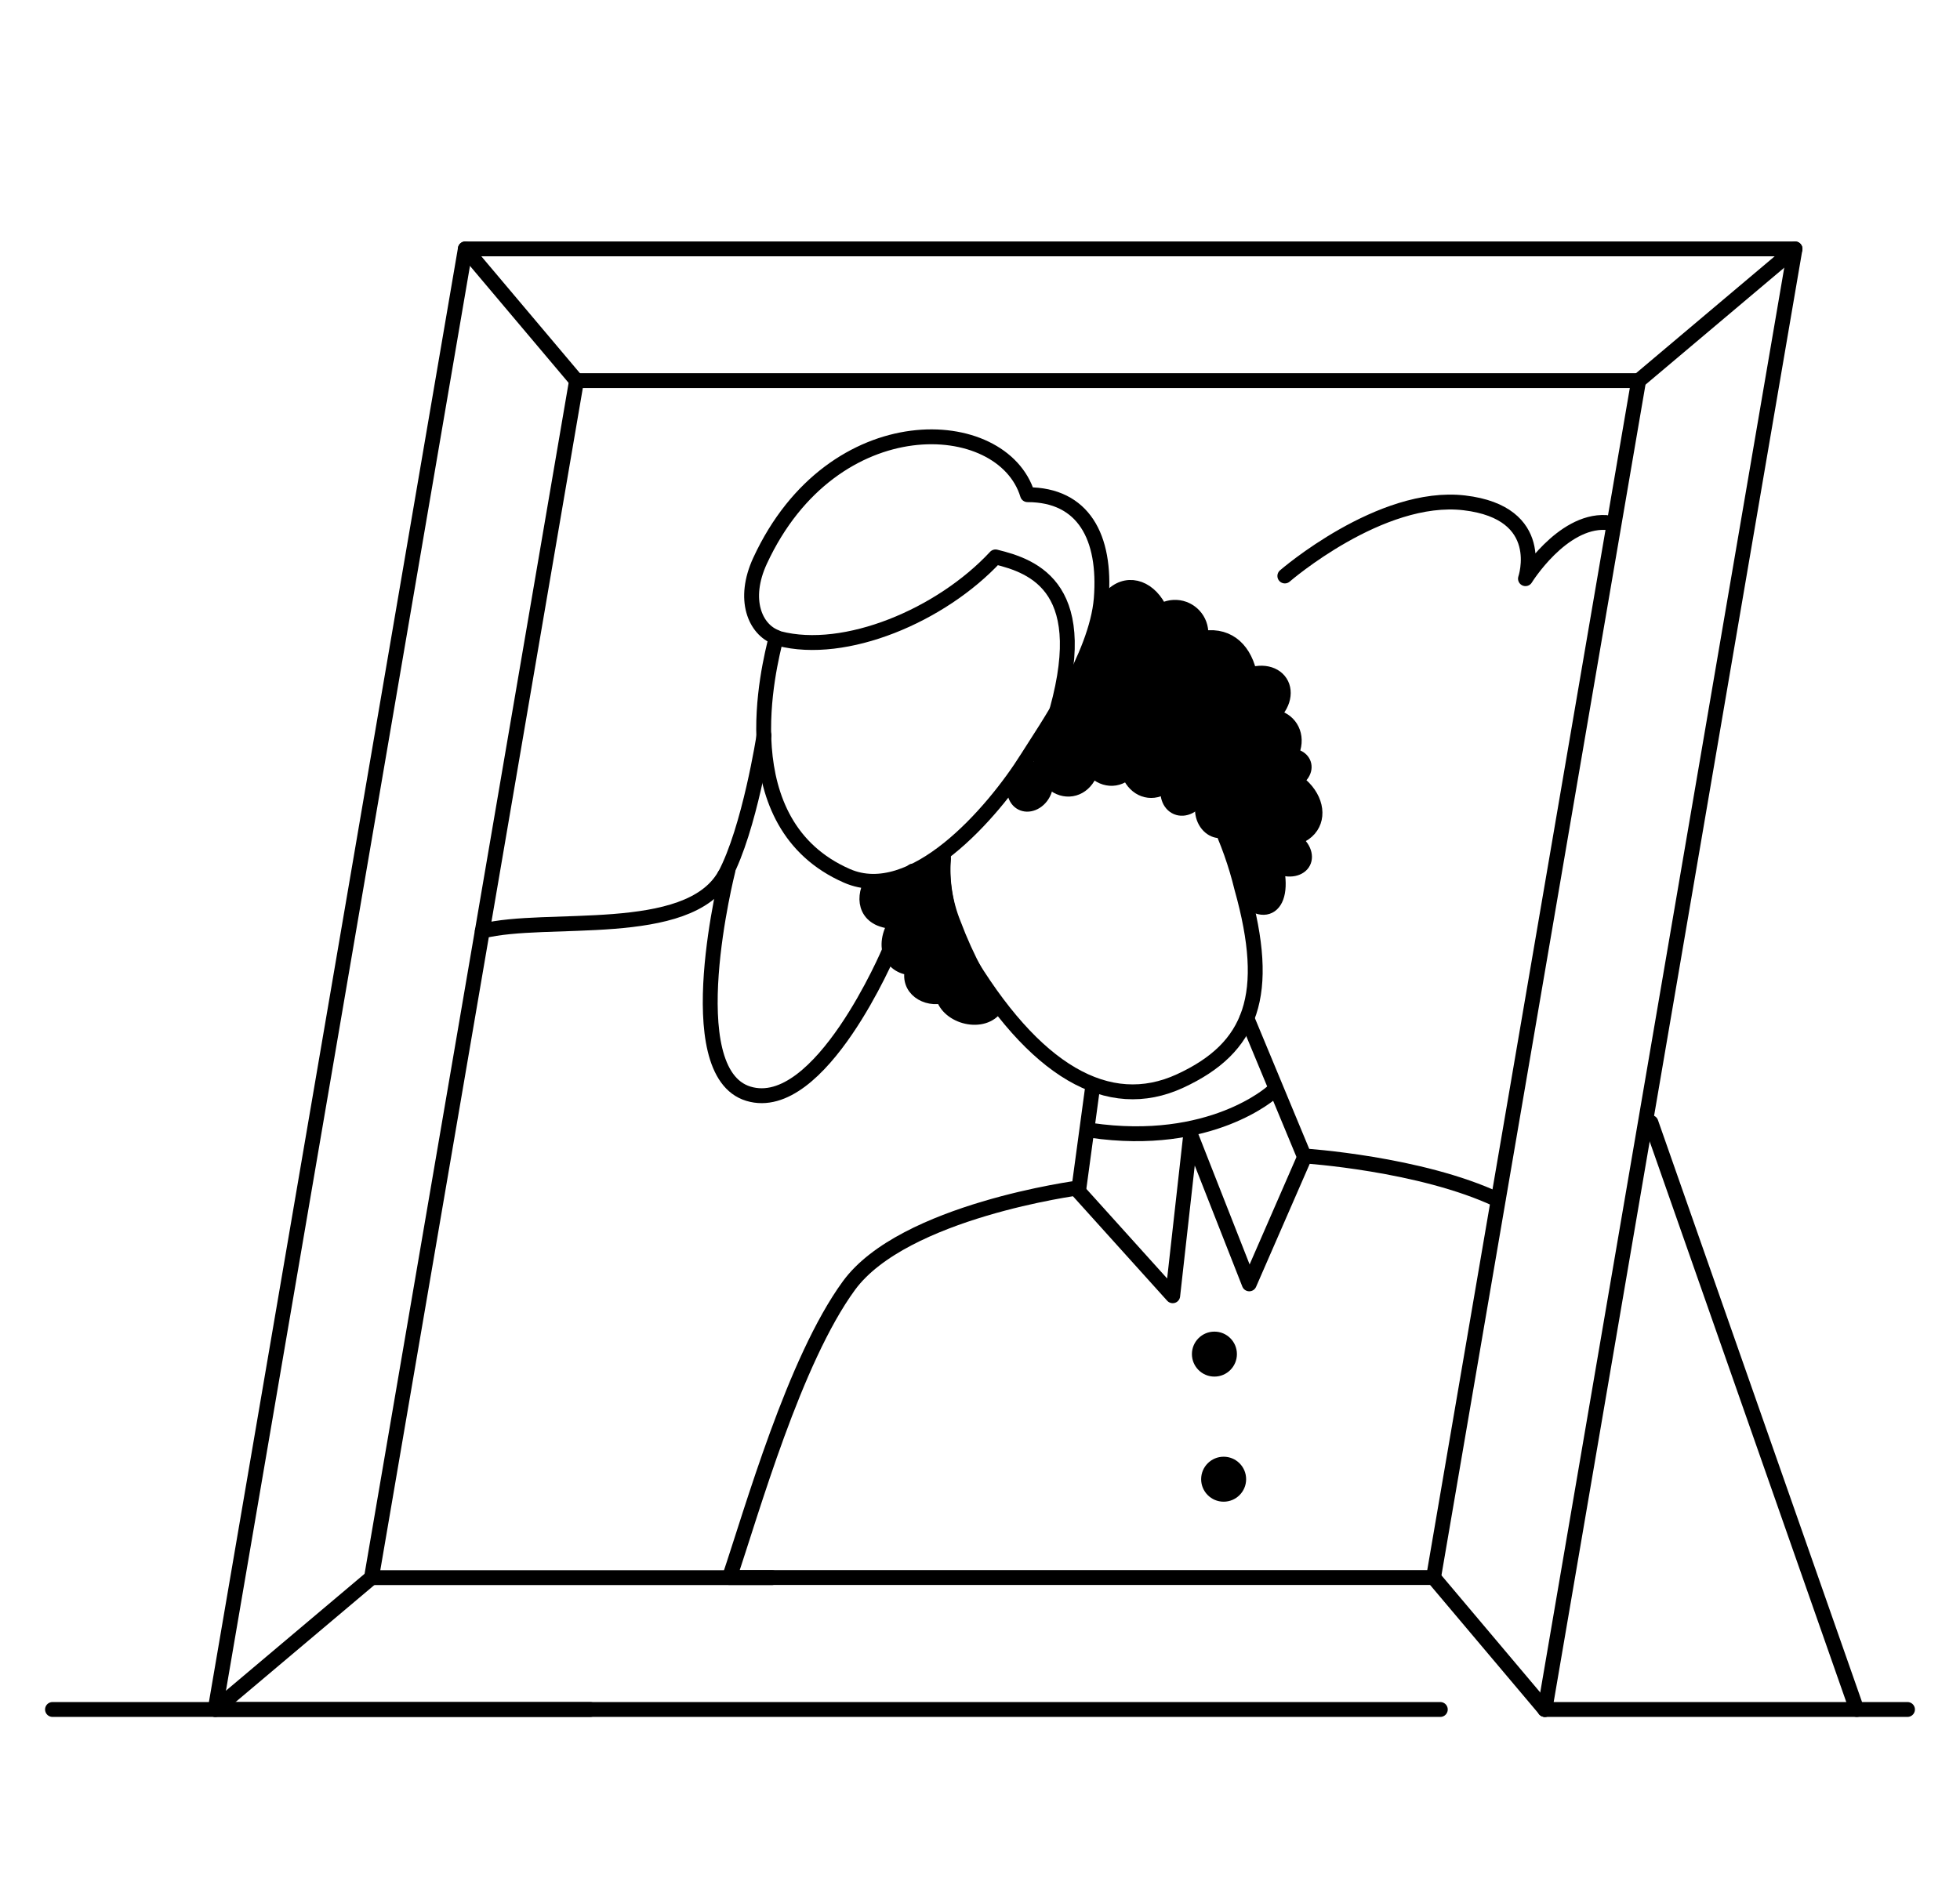 <svg width="527" height="505" viewBox="0 0 527 505" fill="none" xmlns="http://www.w3.org/2000/svg">
<path d="M415.379 459.753L482.639 66.936H125.12L57.86 459.753H236.62H387.265" stroke="black" stroke-width="4" stroke-linecap="round" stroke-linejoin="round"/>
<path d="M207.56 424.298H99.881L129.677 250.423C146.89 246.042 184.919 252.833 194.835 235.44" stroke="black" stroke-width="4" stroke-linecap="round" stroke-linejoin="round"/>
<path d="M129.677 250.423L155.021 102.365H440.592L385.44 424.272H196.122C202.189 406.334 213.567 365.884 228.249 345.768C242.932 325.652 290.113 319.461 290.113 319.461L293.797 292.273" stroke="black" stroke-width="4" stroke-linecap="round" stroke-linejoin="round"/>
<path d="M244.486 249.465C244.486 249.031 244.486 248.598 244.486 248.152" stroke="black" stroke-width="4" stroke-linecap="round" stroke-linejoin="round"/>
<path d="M443.898 301.896L499.242 459.753" stroke="black" stroke-width="4" stroke-linecap="round" stroke-linejoin="round"/>
<path d="M253.678 230.976C253.221 236.952 254.156 242.952 256.409 248.506C258.13 253.091 260.152 257.556 262.463 261.874" stroke="black" stroke-width="4" stroke-linecap="round" stroke-linejoin="round"/>
<path d="M290.682 189.165C310.616 189.165 327.718 213.406 333.874 238.814C341.945 267.576 336.624 281.797 317.318 290.716C298.012 299.636 278.044 288.169 259.346 256.554" stroke="black" stroke-width="4" stroke-linecap="round" stroke-linejoin="round"/>
<path d="M227.73 235.558C245.365 243.28 266.796 218.903 276.277 203.763C280.834 196.475 294.868 176.422 296.102 161.032C297.415 144.433 291.291 133.044 276.277 133.044C269.572 111.032 223.93 108.553 204.375 150.792C199.525 161.267 203.071 169.304 208.703 171.39C206.772 179.229 195.82 221.599 227.73 235.558Z" stroke="black" stroke-width="4" stroke-linecap="round" stroke-linejoin="round"/>
<path d="M335.275 273.884L350.643 310.883C350.643 310.883 381.924 312.881 402.758 322.722" stroke="black" stroke-width="4" stroke-linecap="round" stroke-linejoin="round"/>
<path d="M194.835 235.506C201.547 222.967 205.426 197.796 205.426 197.796" stroke="black" stroke-width="4" stroke-linecap="round" stroke-linejoin="round"/>
<path d="M244.486 248.138C244.604 242.058 245.418 234.285 245.418 234.285" stroke="black" stroke-width="4" stroke-linecap="round" stroke-linejoin="round"/>
<path d="M415.379 459.753L512.88 459.753" stroke="black" stroke-width="4" stroke-linecap="round" stroke-linejoin="round"/>
<path d="M14.119 459.753H158.71" stroke="black" stroke-width="4" stroke-linecap="round" stroke-linejoin="round"/>
<path d="M195.715 234.16C195.715 234.16 181.962 288.345 201.249 294.159C220.535 299.974 239.187 255.609 239.187 255.609" stroke="black" stroke-width="4" stroke-linecap="round" stroke-linejoin="round"/>
<path d="M209.455 171.721C227.234 176.362 253.008 165.555 267.668 149.777C278.094 152.324 294.353 158.117 283.274 194.122" stroke="black" stroke-width="4" stroke-linecap="round" stroke-linejoin="round"/>
<path d="M125.12 66.936L155.02 102.392" stroke="black" stroke-width="4" stroke-linecap="round" stroke-linejoin="round"/>
<path d="M440.592 102.392L482.639 66.936" stroke="black" stroke-width="4" stroke-linecap="round" stroke-linejoin="round"/>
<path d="M99.907 424.298L57.86 459.753" stroke="black" stroke-width="4" stroke-linecap="round" stroke-linejoin="round"/>
<path d="M385.479 424.298L415.379 459.753" stroke="black" stroke-width="4" stroke-linecap="round" stroke-linejoin="round"/>
<path d="M345.465 154.906C345.465 154.906 371.214 132.579 393.736 135.242C416.259 137.905 410.164 155.63 410.164 155.63C410.164 155.63 419.898 139.891 431.791 140.522" stroke="black" stroke-width="4" stroke-linecap="round" stroke-linejoin="round"/>
<path d="M293.312 303.997C325.622 308.721 342.107 293.646 342.107 293.646" stroke="black" stroke-width="4" stroke-linecap="round"/>
<path d="M290.113 320.534L315.312 348.485L320.15 305.219L335.897 345.287L350.53 311.729" stroke="black" stroke-width="4" stroke-linecap="round" stroke-linejoin="round"/>
<path d="M241.115 247.855C236.581 254.907 240.096 260.297 245.47 260.297C243.623 266.006 249.331 269.028 253.542 267.793C254.872 273.562 264.511 275.936 267.869 270.731C258.805 260.297 252.751 243.009 253.542 231.708C253.542 231.708 245.47 237.604 234.196 237.604C231.882 241.834 232.719 247.855 241.115 247.855Z" fill="black" stroke="black" stroke-width="4" stroke-linecap="round"/>
<path d="M289.876 189.989C291.675 185.553 290.955 190.708 294.552 170.208C298.149 149.707 316.109 157.208 313.322 176.343C331.444 163.445 339.743 178.51 335.27 194.628C345.868 188.106 353.419 199.757 343.048 207.456C357.902 212.212 356.979 228.35 340.634 225.474C347.395 241.347 341.756 247.686 335.27 241.96C334.151 219.822 319.051 190.265 289.876 189.989Z" fill="black" stroke="black" stroke-width="4" stroke-linecap="round"/>
<circle cx="315.936" cy="170.287" r="8.956" transform="rotate(-2.892 315.936 170.287)" fill="black"/>
<ellipse cx="337.506" cy="187.868" rx="10.017" ry="8.28" transform="rotate(-32.892 337.506 187.868)" fill="black"/>
<ellipse cx="345.465" cy="229.323" rx="7.573" ry="6.08" transform="rotate(27.108 345.465 229.323)" fill="black"/>
<ellipse cx="318.485" cy="212.196" rx="7.336" ry="6.303" transform="rotate(112.77 318.485 212.196)" fill="black"/>
<ellipse cx="327.644" cy="218.094" rx="7.336" ry="6.303" transform="rotate(80.627 327.644 218.094)" fill="black"/>
<ellipse cx="309.834" cy="204.275" rx="10.344" ry="8.888" transform="rotate(96.69 309.834 204.275)" fill="black"/>
<ellipse cx="298.426" cy="201.035" rx="10.344" ry="8.888" transform="rotate(80.627 298.426 201.035)" fill="black"/>
<ellipse cx="286.81" cy="203.93" rx="10.344" ry="8.888" transform="rotate(80.627 286.81 203.93)" fill="black"/>
<ellipse cx="276.974" cy="211.545" rx="6.943" ry="5.965" transform="rotate(117.571 276.974 211.545)" fill="black"/>
<ellipse cx="293.894" cy="192.621" rx="10.344" ry="8.888" transform="rotate(80.627 293.894 192.621)" fill="black"/>
<ellipse cx="346.447" cy="206.779" rx="6.29" ry="5.396" transform="rotate(-17.892 346.447 206.779)" fill="black"/>
<circle cx="326.529" cy="364.179" r="6.048" fill="black"/>
<circle cx="329.009" cy="397.823" r="6.048" fill="black"/>
</svg>
